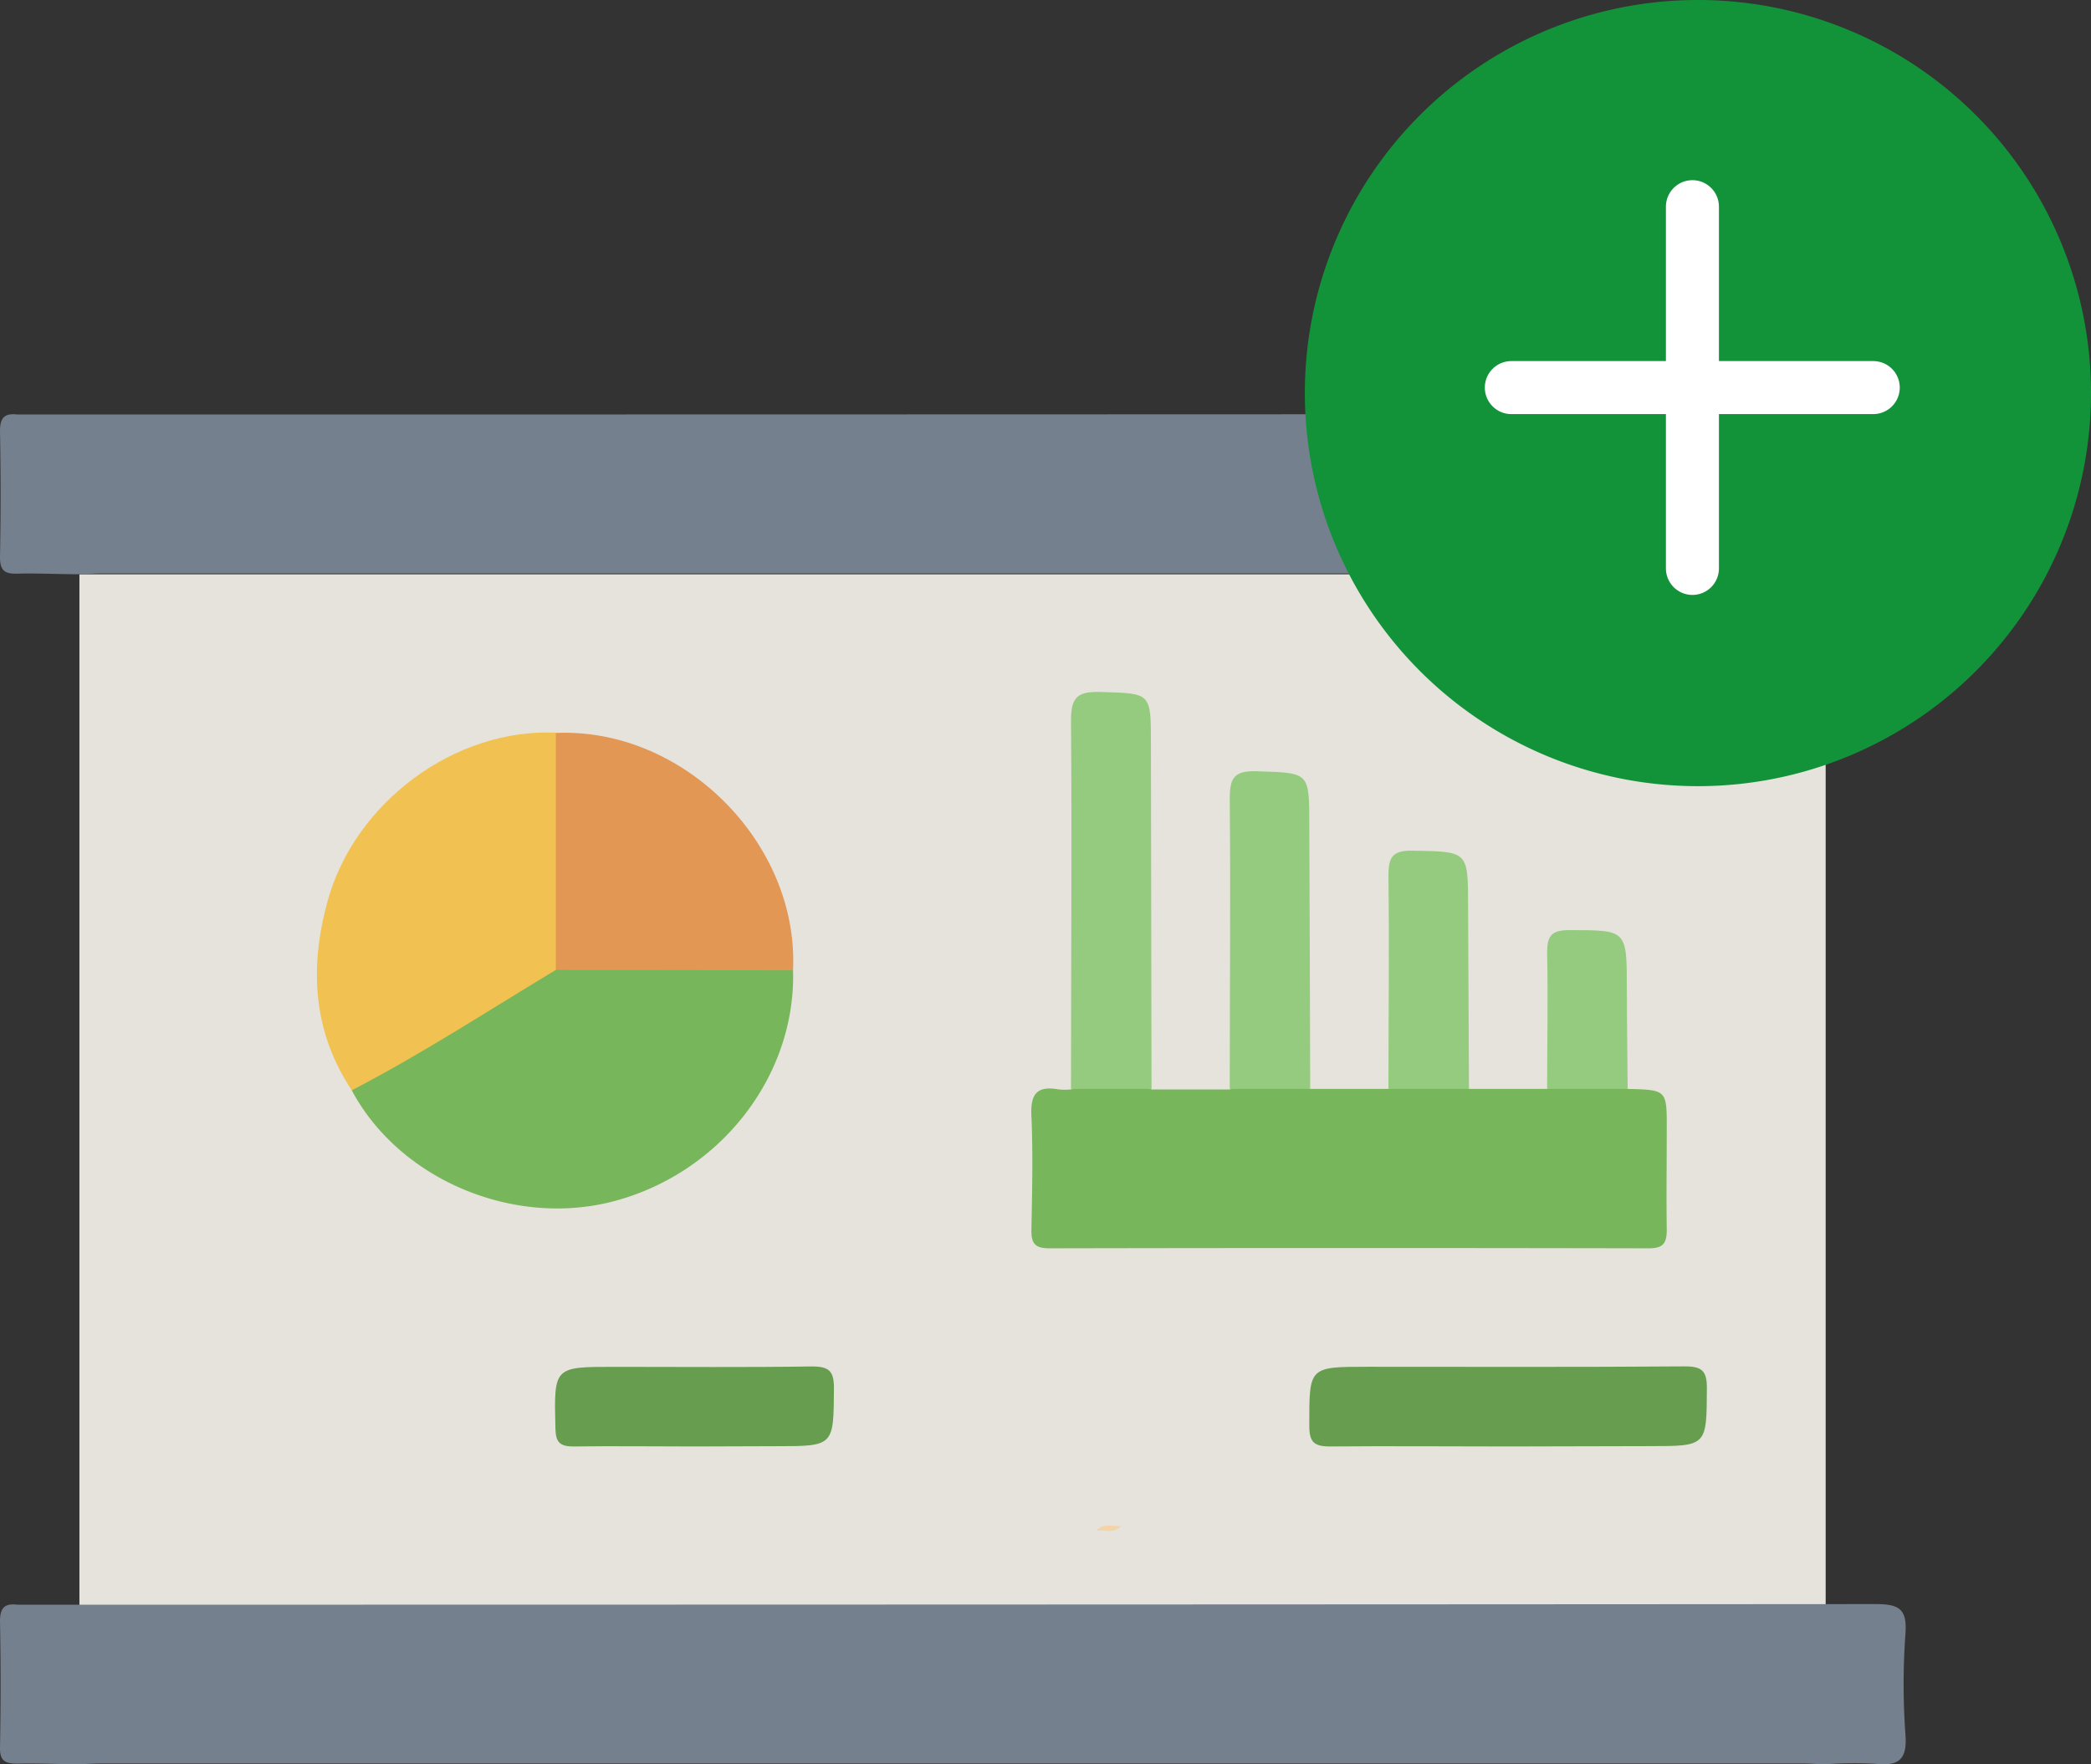 <svg xmlns="http://www.w3.org/2000/svg" xmlns:xlink="http://www.w3.org/1999/xlink" viewBox="0 0 315.45 266.16"><rect x="0" y="0" width="315.45" height="266.16" fill="#333333" stroke="none"/><defs><style>.cls-1,.cls-12{fill:none;}.cls-2{fill:#e6e3dc;}.cls-3{clip-path:url(#clip-path);}.cls-4{fill:#75808f;}.cls-5{fill:#78b65b;}.cls-6{fill:#f1c251;}.cls-7{fill:#e29754;}.cls-8{fill:#95cb7f;}.cls-9{fill:#669d4f;}.cls-10{fill:#f4d3a6;}.cls-11{fill:#139339;}.cls-12{stroke:#fff;stroke-linecap:round;stroke-linejoin:round;stroke-width:8px;}</style><clipPath id="clip-path" transform="translate(0)"><rect class="cls-1" y="62.48" width="287.5" height="203.68"/></clipPath></defs><g id="Layer_2" data-name="Layer 2"><g id="Layer_1-2" data-name="Layer 1"><g id="Group_28" data-name="Group 28"><rect id="Rectangle_33" data-name="Rectangle 33" class="cls-2" x="11.98" y="86.64" width="263.44" height="156.76"/><g id="Group_27" data-name="Group 27"><g class="cls-3"><g id="Group_26" data-name="Group 26"><path id="Path_26" data-name="Path 26" class="cls-4" d="M275.43,86.63c-1.12,0-2.24-.12-3.36-.12H15.34c-1.12,0-2.24.08-3.36.12-3.11,0-6.23-.17-9.33-.09C.81,86.59,0,86.17,0,84.09Q.18,74.57,0,65c0-2,.71-2.69,2.6-2.47.62,0,1.25,0,1.87,0q139.23,0,278.47-.07c3.52,0,4.78.69,4.52,4.42a105.72,105.72,0,0,0,0,15.31c.28,3.8-1.1,4.73-4.57,4.36a59.9,59.9,0,0,0-7.46.06" transform="translate(0)"/><path id="Path_27" data-name="Path 27" class="cls-4" d="M275.43,266.15c-1.12,0-2.24-.11-3.36-.11H15.34c-1.12,0-2.24.07-3.36.11-3.11,0-6.23-.17-9.33-.09-1.84,0-2.69-.37-2.65-2.45q.18-9.53,0-19.06c0-2,.71-2.7,2.6-2.47.62,0,1.25,0,1.87,0q139.23,0,278.47-.09c3.52,0,4.78.7,4.52,4.42a105.86,105.86,0,0,0,0,15.32c.28,3.8-1.1,4.73-4.57,4.35a61.9,61.9,0,0,0-7.46.07" transform="translate(0)"/><path id="Path_28" data-name="Path 28" class="cls-5" d="M197.66,164.27h11.8a15.11,15.11,0,0,1,12.15,0H233.4a15.11,15.11,0,0,1,12.15,0c5.9.15,5.9.15,5.9,5.94,0,5.11-.08,10.21,0,15.32,0,2.07-.57,2.79-2.73,2.79q-45.19-.09-90.39,0c-2.16,0-2.77-.71-2.73-2.79.11-5.73.25-11.47,0-17.18-.17-3.34.85-4.59,4.12-4a9.63,9.63,0,0,0,1.86,0,15.11,15.11,0,0,1,12.15,0h11.8a15.1,15.1,0,0,1,12.13-.08" transform="translate(0)"/><path id="Path_29" data-name="Path 29" class="cls-5" d="M119.64,146.38c.45,15.86-10.87,30.5-26.91,34.8-15.17,4.07-32.47-3.21-39.66-16.69a2.86,2.86,0,0,1,1.23-1.34q13.92-8.52,28-16.82a7.31,7.31,0,0,1,2.79-1c10.26-.36,20.51-.12,30.77-.13a4.87,4.87,0,0,1,3.78,1.18" transform="translate(0)"/><path id="Path_30" data-name="Path 30" class="cls-6" d="M83.85,146.32C73.62,152.48,63.64,159,53.07,164.48,47.18,155.6,46.67,146,49.4,136c4.11-15,19.25-26.15,34.45-25.47,1.27,1.29,1.15,2.92,1.15,4.54q.09,13.38,0,26.68c0,1.6.07,3.24-1.15,4.54" transform="translate(0)"/><path id="Path_31" data-name="Path 31" class="cls-7" d="M83.85,146.32V110.57c19.24-.85,36.69,16.62,35.79,35.81Z" transform="translate(0)"/><path id="Path_32" data-name="Path 32" class="cls-8" d="M173.72,164.27H161.57c0-18.54.16-37.08,0-55.62,0-3.56,1.09-4.35,4.4-4.26,7.66.22,7.65.06,7.66,7.62Z" transform="translate(0)"/><path id="Path_33" data-name="Path 33" class="cls-9" d="M227.53,218.21c-8.95,0-17.91-.08-26.87,0-2.43,0-3.14-.66-3.14-3.11,0-8.91-.13-8.91,8.87-8.91,15.92,0,31.85.06,47.77-.06,2.6,0,3.36.67,3.34,3.31-.05,8.72.06,8.72-8.69,8.72Z" transform="translate(0)"/><path id="Path_34" data-name="Path 34" class="cls-8" d="M197.66,164.27H185.52c0-14.55.14-29.1,0-43.66,0-3.08.49-4.37,4-4.26,8,.25,8,.05,8,8q.09,20,.14,39.92" transform="translate(0)"/><path id="Path_35" data-name="Path 35" class="cls-9" d="M104.8,218.21c-6.09,0-12.19-.08-18.27,0-2.15,0-2.69-.68-2.74-2.76-.22-9.25-.29-9.25,8.88-9.25,9.94,0,19.89.09,29.83-.06,2.65,0,3.32.75,3.31,3.34-.06,8.69,0,8.69-8.71,8.69Z" transform="translate(0)"/><path id="Path_36" data-name="Path 36" class="cls-8" d="M221.61,164.27H209.46c0-10.69.14-21.38,0-32.06,0-2.75.46-3.94,3.61-3.88,8.41.15,8.4,0,8.41,8.35q.08,13.8.13,27.59" transform="translate(0)"/><path id="Path_37" data-name="Path 37" class="cls-8" d="M245.55,164.27H233.4c0-6.82.15-13.65,0-20.47,0-2.47.5-3.48,3.25-3.48,8.77,0,8.76-.13,8.78,8.69,0,5.09.09,10.17.12,15.26" transform="translate(0)"/><path id="Path_38" data-name="Path 38" class="cls-10" d="M169.12,230.21c-1.05,1.22-2.47.54-3.72.72,1-1.24,2.46-.59,3.72-.72" transform="translate(0)"/></g></g></g></g><g id="Group_31" data-name="Group 31"><path id="Path_39" data-name="Path 39" class="cls-11" d="M315.45,59.3A59.3,59.3,0,1,1,256.15,0h0A59.3,59.3,0,0,1,315.45,59.3Z" transform="translate(0)"/><g id="Icon_feather-plus" data-name="Icon feather-plus"><path id="Path_40" data-name="Path 40" class="cls-12" d="M255.32,31.18V85.75" transform="translate(0)"/><path id="Path_41" data-name="Path 41" class="cls-12" d="M228,58.47H282.6" transform="translate(0)"/></g></g></g></g></svg>
